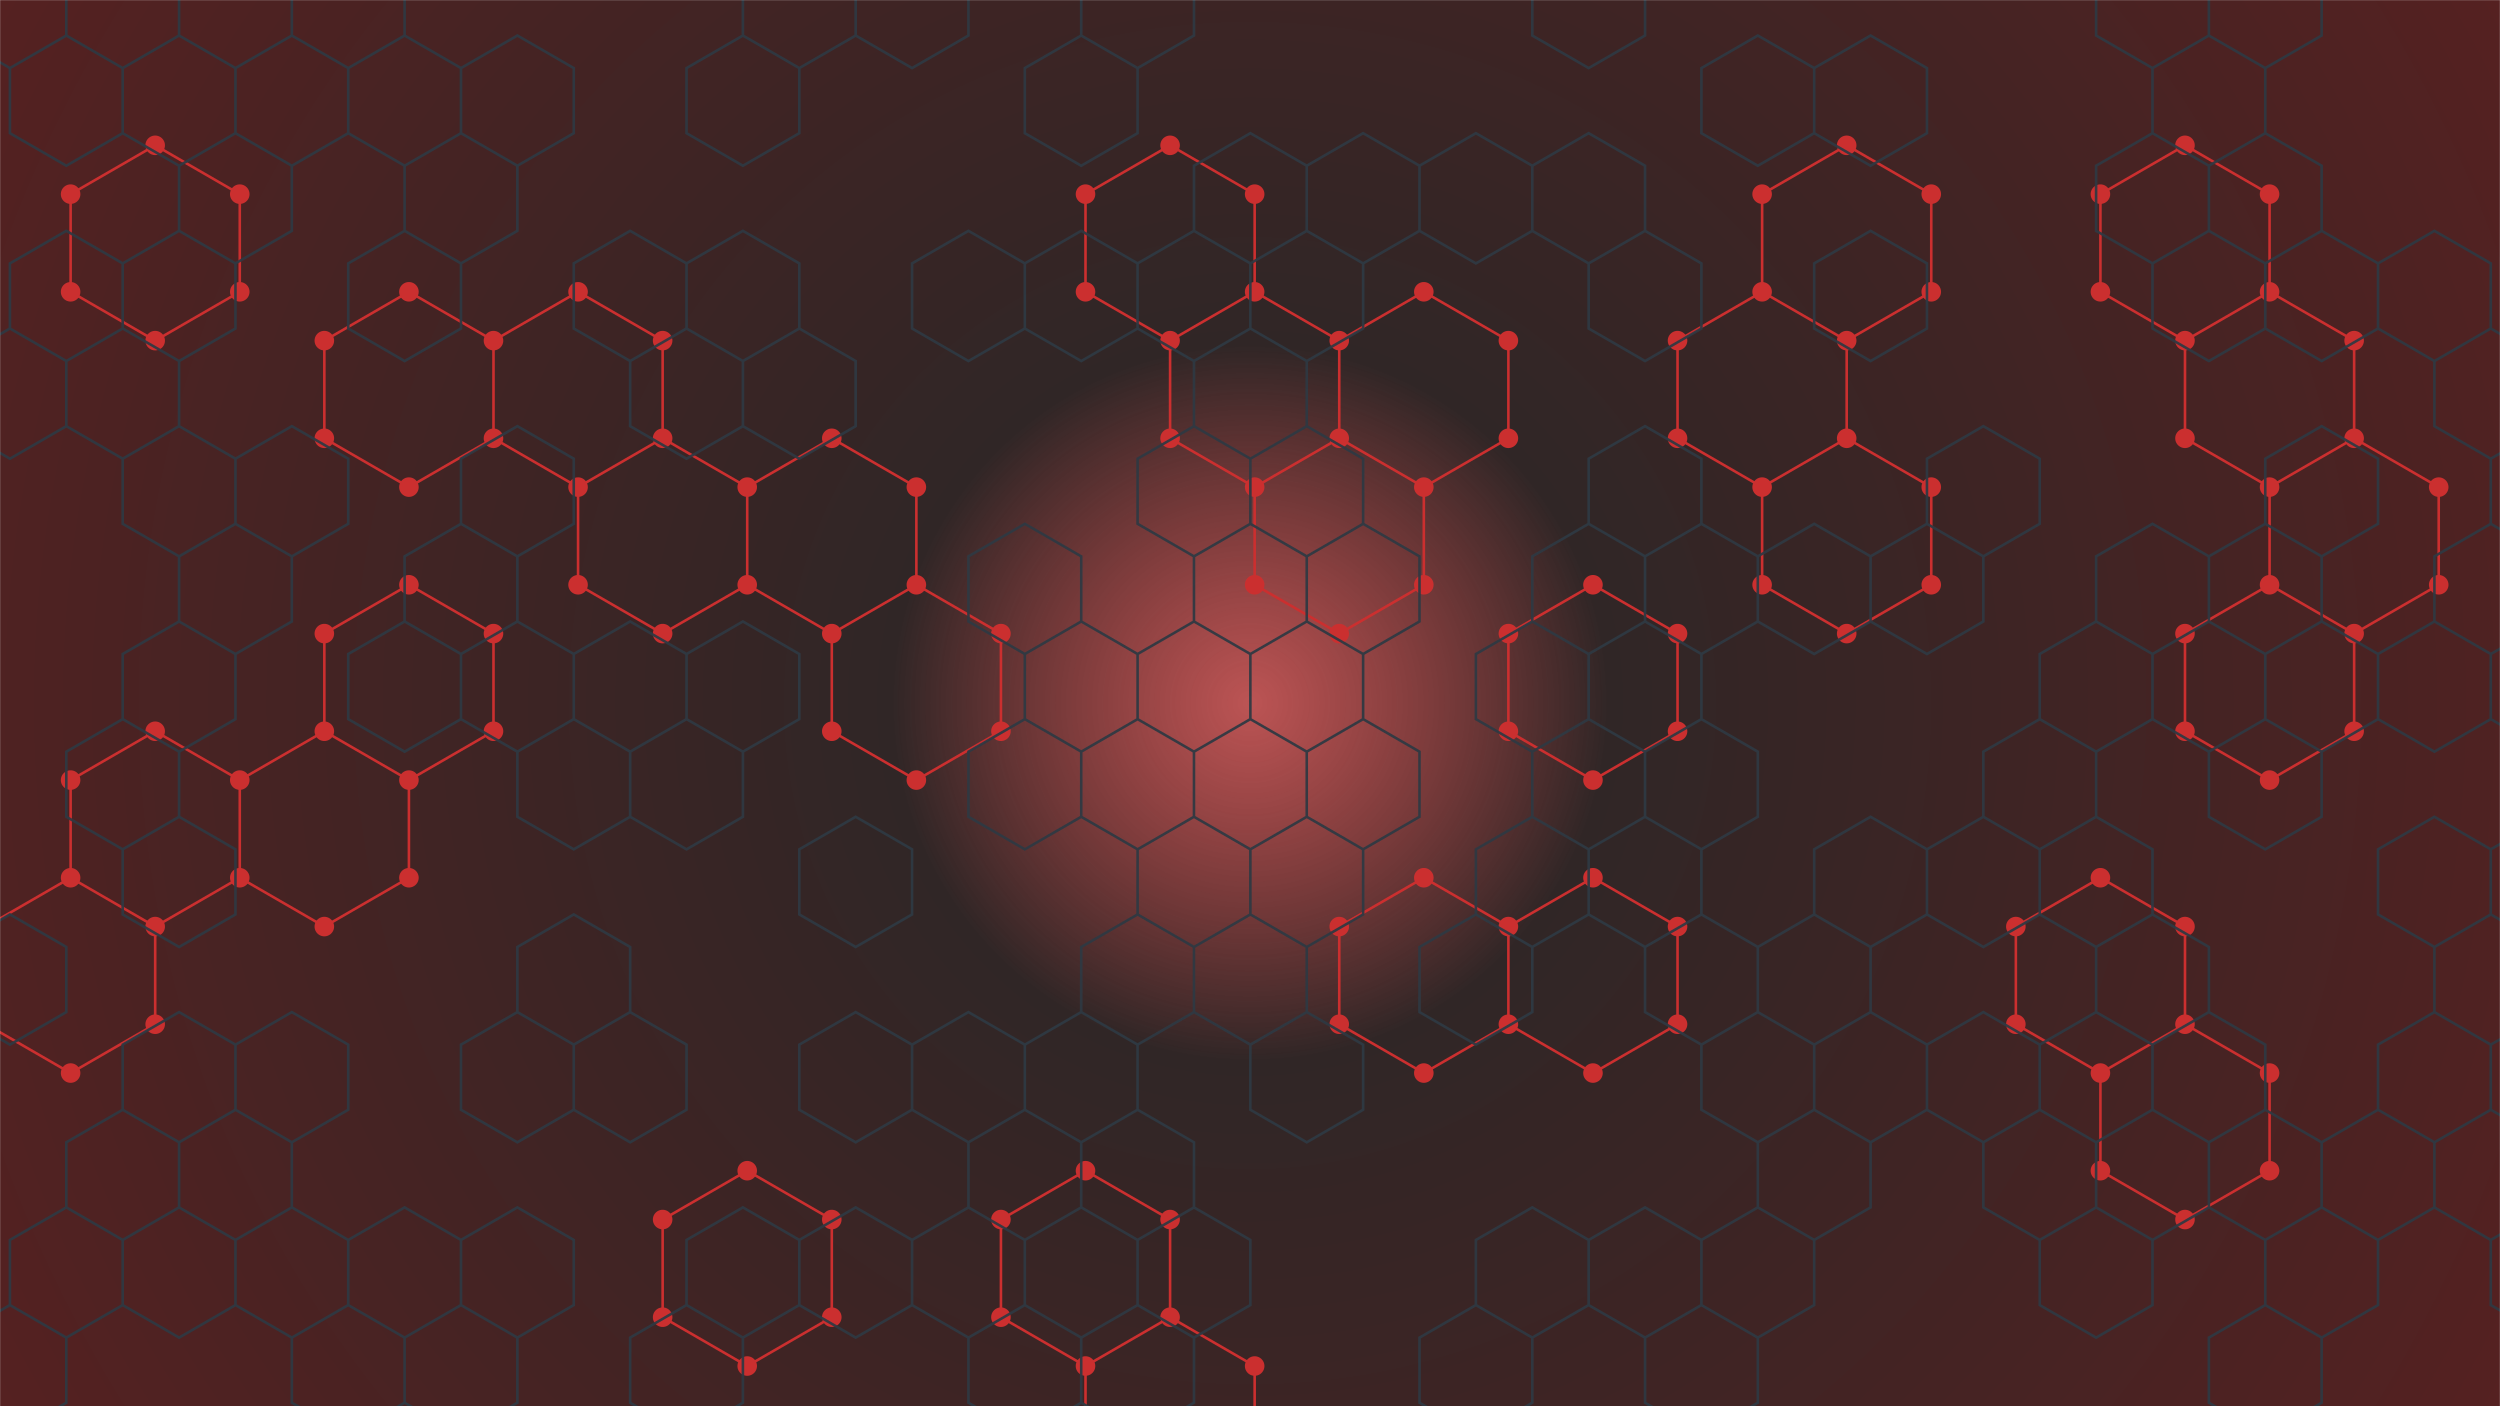 <svg xmlns="http://www.w3.org/2000/svg" version="1.1" xmlns:xlink="http://www.w3.org/1999/xlink" xmlns:svgjs="http://svgjs.dev/svgjs" width="1920" height="1080" preserveAspectRatio="none" viewBox="0 0 1920 1080"><g mask="url(&quot;#SvgjsMask2458&quot;)" fill="none"><rect width="1920" height="1080" x="0" y="0" fill="url(&quot;#SvgjsRadialGradient2459&quot;)"></rect><path d="M119.18 111.61L184.14 149.11L184.14 224.11L119.18 261.61L54.23 224.11L54.23 149.11zM119.18 561.61L184.14 599.11L184.14 674.11L119.18 711.61L54.23 674.11L54.23 599.11zM54.23 674.11L119.18 711.61L119.18 786.61L54.23 824.11L-10.72 786.61L-10.72 711.61zM249.09 561.61L314.05 599.11L314.05 674.11L249.09 711.61L184.14 674.11L184.14 599.11zM314.05 224.11L379 261.61L379 336.61L314.05 374.11L249.09 336.61L249.09 261.61zM314.05 449.11L379 486.61L379 561.61L314.05 599.11L249.09 561.61L249.09 486.61zM443.95 224.11L508.91 261.61L508.91 336.61L443.95 374.11L379 336.61L379 261.61zM508.91 336.61L573.86 374.11L573.86 449.11L508.91 486.61L443.95 449.11L443.95 374.11zM638.81 336.61L703.77 374.11L703.77 449.11L638.81 486.61L573.86 449.11L573.86 374.11zM573.86 899.11L638.81 936.61L638.81 1011.61L573.86 1049.11L508.91 1011.61L508.91 936.61zM703.77 449.11L768.72 486.61L768.72 561.61L703.77 599.11L638.81 561.61L638.81 486.61zM898.63 111.61L963.58 149.11L963.58 224.11L898.63 261.61L833.67 224.11L833.67 149.11zM833.67 899.11L898.63 936.61L898.63 1011.61L833.67 1049.11L768.72 1011.61L768.72 936.61zM898.63 1011.61L963.58 1049.11L963.58 1124.11L898.63 1161.61L833.67 1124.11L833.67 1049.11zM833.67 1124.11L898.63 1161.61L898.63 1236.61L833.67 1274.11L768.72 1236.61L768.72 1161.61zM963.58 224.11L1028.54 261.61L1028.54 336.61L963.58 374.11L898.63 336.61L898.63 261.61zM1028.54 336.61L1093.49 374.11L1093.49 449.11L1028.54 486.61L963.58 449.11L963.58 374.11zM1093.49 224.11L1158.44 261.61L1158.44 336.61L1093.49 374.11L1028.54 336.61L1028.54 261.61zM1093.49 674.11L1158.44 711.61L1158.44 786.61L1093.49 824.11L1028.54 786.61L1028.54 711.61zM1223.4 449.11L1288.35 486.61L1288.35 561.61L1223.4 599.11L1158.44 561.61L1158.44 486.61zM1223.4 674.11L1288.35 711.61L1288.35 786.61L1223.4 824.11L1158.44 786.61L1158.44 711.61zM1418.26 111.61L1483.21 149.11L1483.21 224.11L1418.26 261.61L1353.31 224.11L1353.31 149.11zM1353.31 224.11L1418.26 261.61L1418.26 336.61L1353.31 374.11L1288.35 336.61L1288.35 261.61zM1418.26 336.61L1483.21 374.11L1483.21 449.11L1418.26 486.61L1353.31 449.11L1353.31 374.11zM1353.31 1124.11L1418.26 1161.61L1418.26 1236.61L1353.31 1274.11L1288.35 1236.61L1288.35 1161.61zM1678.07 111.61L1743.03 149.11L1743.03 224.11L1678.07 261.61L1613.12 224.11L1613.12 149.11zM1613.12 674.11L1678.07 711.61L1678.07 786.61L1613.12 824.11L1548.17 786.61L1548.17 711.61zM1678.07 786.61L1743.03 824.11L1743.03 899.11L1678.07 936.61L1613.12 899.11L1613.12 824.11zM1743.03 224.11L1807.98 261.61L1807.98 336.61L1743.03 374.11L1678.07 336.61L1678.07 261.61zM1807.98 336.61L1872.93 374.11L1872.93 449.11L1807.98 486.61L1743.03 449.11L1743.03 374.11zM1743.03 449.11L1807.98 486.61L1807.98 561.61L1743.03 599.11L1678.07 561.61L1678.07 486.61z" stroke="rgba(203, 47, 47, 1)" stroke-width="2"></path><path d="M111.68 111.61 a7.5 7.5 0 1 0 15 0 a7.5 7.5 0 1 0 -15 0zM176.64 149.11 a7.5 7.5 0 1 0 15 0 a7.5 7.5 0 1 0 -15 0zM176.64 224.11 a7.5 7.5 0 1 0 15 0 a7.5 7.5 0 1 0 -15 0zM111.68 261.61 a7.5 7.5 0 1 0 15 0 a7.5 7.5 0 1 0 -15 0zM46.73 224.11 a7.5 7.5 0 1 0 15 0 a7.5 7.5 0 1 0 -15 0zM46.73 149.11 a7.5 7.5 0 1 0 15 0 a7.5 7.5 0 1 0 -15 0zM111.68 561.61 a7.5 7.5 0 1 0 15 0 a7.5 7.5 0 1 0 -15 0zM176.64 599.11 a7.5 7.5 0 1 0 15 0 a7.5 7.5 0 1 0 -15 0zM176.64 674.11 a7.5 7.5 0 1 0 15 0 a7.5 7.5 0 1 0 -15 0zM111.68 711.61 a7.5 7.5 0 1 0 15 0 a7.5 7.5 0 1 0 -15 0zM46.73 674.11 a7.5 7.5 0 1 0 15 0 a7.5 7.5 0 1 0 -15 0zM46.73 599.11 a7.5 7.5 0 1 0 15 0 a7.5 7.5 0 1 0 -15 0zM111.68 786.61 a7.5 7.5 0 1 0 15 0 a7.5 7.5 0 1 0 -15 0zM46.73 824.11 a7.5 7.5 0 1 0 15 0 a7.5 7.5 0 1 0 -15 0zM-18.22 786.61 a7.5 7.5 0 1 0 15 0 a7.5 7.5 0 1 0 -15 0zM-18.22 711.61 a7.5 7.5 0 1 0 15 0 a7.5 7.5 0 1 0 -15 0zM241.59 561.61 a7.5 7.5 0 1 0 15 0 a7.5 7.5 0 1 0 -15 0zM306.55 599.11 a7.5 7.5 0 1 0 15 0 a7.5 7.5 0 1 0 -15 0zM306.55 674.11 a7.5 7.5 0 1 0 15 0 a7.5 7.5 0 1 0 -15 0zM241.59 711.61 a7.5 7.5 0 1 0 15 0 a7.5 7.5 0 1 0 -15 0zM306.55 224.11 a7.5 7.5 0 1 0 15 0 a7.5 7.5 0 1 0 -15 0zM371.5 261.61 a7.5 7.5 0 1 0 15 0 a7.5 7.5 0 1 0 -15 0zM371.5 336.61 a7.5 7.5 0 1 0 15 0 a7.5 7.5 0 1 0 -15 0zM306.55 374.11 a7.5 7.5 0 1 0 15 0 a7.5 7.5 0 1 0 -15 0zM241.59 336.61 a7.5 7.5 0 1 0 15 0 a7.5 7.5 0 1 0 -15 0zM241.59 261.61 a7.5 7.5 0 1 0 15 0 a7.5 7.5 0 1 0 -15 0zM306.55 449.11 a7.5 7.5 0 1 0 15 0 a7.5 7.5 0 1 0 -15 0zM371.5 486.61 a7.5 7.5 0 1 0 15 0 a7.5 7.5 0 1 0 -15 0zM371.5 561.61 a7.5 7.5 0 1 0 15 0 a7.5 7.5 0 1 0 -15 0zM241.59 486.61 a7.5 7.5 0 1 0 15 0 a7.5 7.5 0 1 0 -15 0zM436.45 224.11 a7.5 7.5 0 1 0 15 0 a7.5 7.5 0 1 0 -15 0zM501.41 261.61 a7.5 7.5 0 1 0 15 0 a7.5 7.5 0 1 0 -15 0zM501.41 336.61 a7.5 7.5 0 1 0 15 0 a7.5 7.5 0 1 0 -15 0zM436.45 374.11 a7.5 7.5 0 1 0 15 0 a7.5 7.5 0 1 0 -15 0zM566.36 374.11 a7.5 7.5 0 1 0 15 0 a7.5 7.5 0 1 0 -15 0zM566.36 449.11 a7.5 7.5 0 1 0 15 0 a7.5 7.5 0 1 0 -15 0zM501.41 486.61 a7.5 7.5 0 1 0 15 0 a7.5 7.5 0 1 0 -15 0zM436.45 449.11 a7.5 7.5 0 1 0 15 0 a7.5 7.5 0 1 0 -15 0zM631.31 336.61 a7.5 7.5 0 1 0 15 0 a7.5 7.5 0 1 0 -15 0zM696.27 374.11 a7.5 7.5 0 1 0 15 0 a7.5 7.5 0 1 0 -15 0zM696.27 449.11 a7.5 7.5 0 1 0 15 0 a7.5 7.5 0 1 0 -15 0zM631.31 486.61 a7.5 7.5 0 1 0 15 0 a7.5 7.5 0 1 0 -15 0zM566.36 899.11 a7.5 7.5 0 1 0 15 0 a7.5 7.5 0 1 0 -15 0zM631.31 936.61 a7.5 7.5 0 1 0 15 0 a7.5 7.5 0 1 0 -15 0zM631.31 1011.61 a7.5 7.5 0 1 0 15 0 a7.5 7.5 0 1 0 -15 0zM566.36 1049.11 a7.5 7.5 0 1 0 15 0 a7.5 7.5 0 1 0 -15 0zM501.41 1011.61 a7.5 7.5 0 1 0 15 0 a7.5 7.5 0 1 0 -15 0zM501.41 936.61 a7.5 7.5 0 1 0 15 0 a7.5 7.5 0 1 0 -15 0zM761.22 486.61 a7.5 7.5 0 1 0 15 0 a7.5 7.5 0 1 0 -15 0zM761.22 561.61 a7.5 7.5 0 1 0 15 0 a7.5 7.5 0 1 0 -15 0zM696.27 599.11 a7.5 7.5 0 1 0 15 0 a7.5 7.5 0 1 0 -15 0zM631.31 561.61 a7.5 7.5 0 1 0 15 0 a7.5 7.5 0 1 0 -15 0zM891.13 111.61 a7.5 7.5 0 1 0 15 0 a7.5 7.5 0 1 0 -15 0zM956.08 149.11 a7.5 7.5 0 1 0 15 0 a7.5 7.5 0 1 0 -15 0zM956.08 224.11 a7.5 7.5 0 1 0 15 0 a7.5 7.5 0 1 0 -15 0zM891.13 261.61 a7.5 7.5 0 1 0 15 0 a7.5 7.5 0 1 0 -15 0zM826.17 224.11 a7.5 7.5 0 1 0 15 0 a7.5 7.5 0 1 0 -15 0zM826.17 149.11 a7.5 7.5 0 1 0 15 0 a7.5 7.5 0 1 0 -15 0zM826.17 899.11 a7.5 7.5 0 1 0 15 0 a7.5 7.5 0 1 0 -15 0zM891.13 936.61 a7.5 7.5 0 1 0 15 0 a7.5 7.5 0 1 0 -15 0zM891.13 1011.61 a7.5 7.5 0 1 0 15 0 a7.5 7.5 0 1 0 -15 0zM826.17 1049.11 a7.5 7.5 0 1 0 15 0 a7.5 7.5 0 1 0 -15 0zM761.22 1011.61 a7.5 7.5 0 1 0 15 0 a7.5 7.5 0 1 0 -15 0zM761.22 936.61 a7.5 7.5 0 1 0 15 0 a7.5 7.5 0 1 0 -15 0zM956.08 1049.11 a7.5 7.5 0 1 0 15 0 a7.5 7.5 0 1 0 -15 0zM956.08 1124.11 a7.5 7.5 0 1 0 15 0 a7.5 7.5 0 1 0 -15 0zM891.13 1161.61 a7.5 7.5 0 1 0 15 0 a7.5 7.5 0 1 0 -15 0zM826.17 1124.11 a7.5 7.5 0 1 0 15 0 a7.5 7.5 0 1 0 -15 0zM891.13 1236.61 a7.5 7.5 0 1 0 15 0 a7.5 7.5 0 1 0 -15 0zM826.17 1274.11 a7.5 7.5 0 1 0 15 0 a7.5 7.5 0 1 0 -15 0zM761.22 1236.61 a7.5 7.5 0 1 0 15 0 a7.5 7.5 0 1 0 -15 0zM761.22 1161.61 a7.5 7.5 0 1 0 15 0 a7.5 7.5 0 1 0 -15 0zM1021.04 261.61 a7.5 7.5 0 1 0 15 0 a7.5 7.5 0 1 0 -15 0zM1021.04 336.61 a7.5 7.5 0 1 0 15 0 a7.5 7.5 0 1 0 -15 0zM956.08 374.11 a7.5 7.5 0 1 0 15 0 a7.5 7.5 0 1 0 -15 0zM891.13 336.61 a7.5 7.5 0 1 0 15 0 a7.5 7.5 0 1 0 -15 0zM1085.99 374.11 a7.5 7.5 0 1 0 15 0 a7.5 7.5 0 1 0 -15 0zM1085.99 449.11 a7.5 7.5 0 1 0 15 0 a7.5 7.5 0 1 0 -15 0zM1021.04 486.61 a7.5 7.5 0 1 0 15 0 a7.5 7.5 0 1 0 -15 0zM956.08 449.11 a7.5 7.5 0 1 0 15 0 a7.5 7.5 0 1 0 -15 0zM1085.99 224.11 a7.5 7.5 0 1 0 15 0 a7.5 7.5 0 1 0 -15 0zM1150.94 261.61 a7.5 7.5 0 1 0 15 0 a7.5 7.5 0 1 0 -15 0zM1150.94 336.61 a7.5 7.5 0 1 0 15 0 a7.5 7.5 0 1 0 -15 0zM1085.99 674.11 a7.5 7.5 0 1 0 15 0 a7.5 7.5 0 1 0 -15 0zM1150.94 711.61 a7.5 7.5 0 1 0 15 0 a7.5 7.5 0 1 0 -15 0zM1150.94 786.61 a7.5 7.5 0 1 0 15 0 a7.5 7.5 0 1 0 -15 0zM1085.99 824.11 a7.5 7.5 0 1 0 15 0 a7.5 7.5 0 1 0 -15 0zM1021.04 786.61 a7.5 7.5 0 1 0 15 0 a7.5 7.5 0 1 0 -15 0zM1021.04 711.61 a7.5 7.5 0 1 0 15 0 a7.5 7.5 0 1 0 -15 0zM1215.9 449.11 a7.5 7.5 0 1 0 15 0 a7.5 7.5 0 1 0 -15 0zM1280.85 486.61 a7.5 7.5 0 1 0 15 0 a7.5 7.5 0 1 0 -15 0zM1280.85 561.61 a7.5 7.5 0 1 0 15 0 a7.5 7.5 0 1 0 -15 0zM1215.9 599.11 a7.5 7.5 0 1 0 15 0 a7.5 7.5 0 1 0 -15 0zM1150.94 561.61 a7.5 7.5 0 1 0 15 0 a7.5 7.5 0 1 0 -15 0zM1150.94 486.61 a7.5 7.5 0 1 0 15 0 a7.5 7.5 0 1 0 -15 0zM1215.9 674.11 a7.5 7.5 0 1 0 15 0 a7.5 7.5 0 1 0 -15 0zM1280.85 711.61 a7.5 7.5 0 1 0 15 0 a7.5 7.5 0 1 0 -15 0zM1280.85 786.61 a7.5 7.5 0 1 0 15 0 a7.5 7.5 0 1 0 -15 0zM1215.9 824.11 a7.5 7.5 0 1 0 15 0 a7.5 7.5 0 1 0 -15 0zM1410.76 111.61 a7.5 7.5 0 1 0 15 0 a7.5 7.5 0 1 0 -15 0zM1475.71 149.11 a7.5 7.5 0 1 0 15 0 a7.5 7.5 0 1 0 -15 0zM1475.71 224.11 a7.5 7.5 0 1 0 15 0 a7.5 7.5 0 1 0 -15 0zM1410.76 261.61 a7.5 7.5 0 1 0 15 0 a7.5 7.5 0 1 0 -15 0zM1345.81 224.11 a7.5 7.5 0 1 0 15 0 a7.5 7.5 0 1 0 -15 0zM1345.81 149.11 a7.5 7.5 0 1 0 15 0 a7.5 7.5 0 1 0 -15 0zM1410.76 336.61 a7.5 7.5 0 1 0 15 0 a7.5 7.5 0 1 0 -15 0zM1345.81 374.11 a7.5 7.5 0 1 0 15 0 a7.5 7.5 0 1 0 -15 0zM1280.85 336.61 a7.5 7.5 0 1 0 15 0 a7.5 7.5 0 1 0 -15 0zM1280.85 261.61 a7.5 7.5 0 1 0 15 0 a7.5 7.5 0 1 0 -15 0zM1475.71 374.11 a7.5 7.5 0 1 0 15 0 a7.5 7.5 0 1 0 -15 0zM1475.71 449.11 a7.5 7.5 0 1 0 15 0 a7.5 7.5 0 1 0 -15 0zM1410.76 486.61 a7.5 7.5 0 1 0 15 0 a7.5 7.5 0 1 0 -15 0zM1345.81 449.11 a7.5 7.5 0 1 0 15 0 a7.5 7.5 0 1 0 -15 0zM1345.81 1124.11 a7.5 7.5 0 1 0 15 0 a7.5 7.5 0 1 0 -15 0zM1410.76 1161.61 a7.5 7.5 0 1 0 15 0 a7.5 7.5 0 1 0 -15 0zM1410.76 1236.61 a7.5 7.5 0 1 0 15 0 a7.5 7.5 0 1 0 -15 0zM1345.81 1274.11 a7.5 7.5 0 1 0 15 0 a7.5 7.5 0 1 0 -15 0zM1280.85 1236.61 a7.5 7.5 0 1 0 15 0 a7.5 7.5 0 1 0 -15 0zM1280.85 1161.61 a7.5 7.5 0 1 0 15 0 a7.5 7.5 0 1 0 -15 0zM1670.57 111.61 a7.5 7.5 0 1 0 15 0 a7.5 7.5 0 1 0 -15 0zM1735.53 149.11 a7.5 7.5 0 1 0 15 0 a7.5 7.5 0 1 0 -15 0zM1735.53 224.11 a7.5 7.5 0 1 0 15 0 a7.5 7.5 0 1 0 -15 0zM1670.57 261.61 a7.5 7.5 0 1 0 15 0 a7.5 7.5 0 1 0 -15 0zM1605.62 224.11 a7.5 7.5 0 1 0 15 0 a7.5 7.5 0 1 0 -15 0zM1605.62 149.11 a7.5 7.5 0 1 0 15 0 a7.5 7.5 0 1 0 -15 0zM1605.62 674.11 a7.5 7.5 0 1 0 15 0 a7.5 7.5 0 1 0 -15 0zM1670.57 711.61 a7.5 7.5 0 1 0 15 0 a7.5 7.5 0 1 0 -15 0zM1670.57 786.61 a7.5 7.5 0 1 0 15 0 a7.5 7.5 0 1 0 -15 0zM1605.62 824.11 a7.5 7.5 0 1 0 15 0 a7.5 7.5 0 1 0 -15 0zM1540.67 786.61 a7.5 7.5 0 1 0 15 0 a7.5 7.5 0 1 0 -15 0zM1540.67 711.61 a7.5 7.5 0 1 0 15 0 a7.5 7.5 0 1 0 -15 0zM1735.53 824.11 a7.5 7.5 0 1 0 15 0 a7.5 7.5 0 1 0 -15 0zM1735.53 899.11 a7.5 7.5 0 1 0 15 0 a7.5 7.5 0 1 0 -15 0zM1670.57 936.61 a7.5 7.5 0 1 0 15 0 a7.5 7.5 0 1 0 -15 0zM1605.62 899.11 a7.5 7.5 0 1 0 15 0 a7.5 7.5 0 1 0 -15 0zM1800.48 261.61 a7.5 7.5 0 1 0 15 0 a7.5 7.5 0 1 0 -15 0zM1800.48 336.61 a7.5 7.5 0 1 0 15 0 a7.5 7.5 0 1 0 -15 0zM1735.53 374.11 a7.5 7.5 0 1 0 15 0 a7.5 7.5 0 1 0 -15 0zM1670.57 336.61 a7.5 7.5 0 1 0 15 0 a7.5 7.5 0 1 0 -15 0zM1865.43 374.11 a7.5 7.5 0 1 0 15 0 a7.5 7.5 0 1 0 -15 0zM1865.43 449.11 a7.5 7.5 0 1 0 15 0 a7.5 7.5 0 1 0 -15 0zM1800.48 486.61 a7.5 7.5 0 1 0 15 0 a7.5 7.5 0 1 0 -15 0zM1735.53 449.11 a7.5 7.5 0 1 0 15 0 a7.5 7.5 0 1 0 -15 0zM1800.48 561.61 a7.5 7.5 0 1 0 15 0 a7.5 7.5 0 1 0 -15 0zM1735.53 599.11 a7.5 7.5 0 1 0 15 0 a7.5 7.5 0 1 0 -15 0zM1670.57 561.61 a7.5 7.5 0 1 0 15 0 a7.5 7.5 0 1 0 -15 0zM1670.57 486.61 a7.5 7.5 0 1 0 15 0 a7.5 7.5 0 1 0 -15 0z" fill="rgba(203, 47, 47, 1)"></path><path d="M7.62 -47.71L50.92 -22.71L50.92 27.29L7.62 52.29L-35.68 27.29L-35.68 -22.71zM50.92 27.29L94.23 52.29L94.23 102.29L50.92 127.29L7.62 102.29L7.62 52.29zM50.92 177.29L94.23 202.29L94.23 252.29L50.92 277.29L7.62 252.29L7.62 202.29zM7.62 252.29L50.92 277.29L50.92 327.29L7.62 352.29L-35.68 327.29L-35.68 277.29zM7.62 702.29L50.92 727.29L50.92 777.29L7.62 802.29L-35.68 777.29L-35.68 727.29zM50.92 927.29L94.23 952.29L94.23 1002.29L50.92 1027.29L7.62 1002.29L7.62 952.29zM7.62 1002.29L50.92 1027.29L50.92 1077.29L7.62 1102.29L-35.68 1077.29L-35.68 1027.29zM137.53 27.29L180.83 52.29L180.83 102.29L137.53 127.29L94.23 102.29L94.23 52.29zM137.53 177.29L180.83 202.29L180.83 252.29L137.53 277.29L94.23 252.29L94.23 202.29zM94.23 252.29L137.53 277.29L137.53 327.29L94.23 352.29L50.92 327.29L50.92 277.29zM137.53 327.29L180.83 352.29L180.83 402.29L137.53 427.29L94.23 402.29L94.23 352.29zM137.53 477.29L180.83 502.29L180.83 552.29L137.53 577.29L94.23 552.29L94.23 502.29zM94.23 552.29L137.53 577.29L137.53 627.29L94.23 652.29L50.92 627.29L50.92 577.29zM137.53 627.29L180.83 652.29L180.83 702.29L137.53 727.29L94.23 702.29L94.23 652.29zM137.53 777.29L180.83 802.29L180.83 852.29L137.53 877.29L94.23 852.29L94.23 802.29zM94.23 852.29L137.53 877.29L137.53 927.29L94.23 952.29L50.92 927.29L50.92 877.29zM137.53 927.29L180.83 952.29L180.83 1002.29L137.53 1027.29L94.23 1002.29L94.23 952.29zM180.83 -47.71L224.13 -22.71L224.13 27.29L180.83 52.29L137.53 27.29L137.53 -22.71zM224.13 27.29L267.44 52.29L267.44 102.29L224.13 127.29L180.83 102.29L180.83 52.29zM180.83 102.29L224.13 127.29L224.13 177.29L180.83 202.29L137.53 177.29L137.53 127.29zM224.13 327.29L267.44 352.29L267.44 402.29L224.13 427.29L180.83 402.29L180.83 352.29zM180.83 402.29L224.13 427.29L224.13 477.29L180.83 502.29L137.53 477.29L137.53 427.29zM224.13 777.29L267.44 802.29L267.44 852.29L224.13 877.29L180.83 852.29L180.83 802.29zM180.83 852.29L224.13 877.29L224.13 927.29L180.83 952.29L137.53 927.29L137.53 877.29zM224.13 927.29L267.44 952.29L267.44 1002.29L224.13 1027.29L180.83 1002.29L180.83 952.29zM267.44 -47.71L310.74 -22.71L310.74 27.29L267.44 52.29L224.13 27.29L224.13 -22.71zM310.74 27.29L354.04 52.29L354.04 102.29L310.74 127.29L267.44 102.29L267.44 52.29zM310.74 177.29L354.04 202.29L354.04 252.29L310.74 277.29L267.44 252.29L267.44 202.29zM310.74 477.29L354.04 502.29L354.04 552.29L310.74 577.29L267.44 552.29L267.44 502.29zM310.74 927.29L354.04 952.29L354.04 1002.29L310.74 1027.29L267.44 1002.29L267.44 952.29zM267.44 1002.29L310.74 1027.29L310.74 1077.29L267.44 1102.29L224.13 1077.29L224.13 1027.29zM397.34 27.29L440.65 52.29L440.65 102.29L397.34 127.29L354.04 102.29L354.04 52.29zM354.04 102.29L397.34 127.29L397.34 177.29L354.04 202.29L310.74 177.29L310.74 127.29zM397.34 327.29L440.65 352.29L440.65 402.29L397.34 427.29L354.04 402.29L354.04 352.29zM354.04 402.29L397.34 427.29L397.34 477.29L354.04 502.29L310.74 477.29L310.74 427.29zM397.34 477.29L440.65 502.29L440.65 552.29L397.34 577.29L354.04 552.29L354.04 502.29zM397.34 777.29L440.65 802.29L440.65 852.29L397.34 877.29L354.04 852.29L354.04 802.29zM397.34 927.29L440.65 952.29L440.65 1002.29L397.34 1027.29L354.04 1002.29L354.04 952.29zM354.04 1002.29L397.34 1027.29L397.34 1077.29L354.04 1102.29L310.74 1077.29L310.74 1027.29zM483.95 177.29L527.25 202.29L527.25 252.29L483.95 277.29L440.65 252.29L440.65 202.29zM483.95 477.29L527.25 502.29L527.25 552.29L483.95 577.29L440.65 552.29L440.65 502.29zM440.65 552.29L483.95 577.29L483.95 627.29L440.65 652.29L397.34 627.29L397.34 577.29zM440.65 702.29L483.95 727.29L483.95 777.29L440.65 802.29L397.34 777.29L397.34 727.29zM483.95 777.29L527.25 802.29L527.25 852.29L483.95 877.29L440.65 852.29L440.65 802.29zM570.55 27.29L613.86 52.29L613.86 102.29L570.55 127.29L527.25 102.29L527.25 52.29zM570.55 177.29L613.86 202.29L613.86 252.29L570.55 277.29L527.25 252.29L527.25 202.29zM527.25 252.29L570.55 277.29L570.55 327.29L527.25 352.29L483.95 327.29L483.95 277.29zM570.55 477.29L613.86 502.29L613.86 552.29L570.55 577.29L527.25 552.29L527.25 502.29zM527.25 552.29L570.55 577.29L570.55 627.29L527.25 652.29L483.95 627.29L483.95 577.29zM570.55 927.29L613.86 952.29L613.86 1002.29L570.55 1027.29L527.25 1002.29L527.25 952.29zM527.25 1002.29L570.55 1027.29L570.55 1077.29L527.25 1102.29L483.95 1077.29L483.95 1027.29zM613.86 -47.71L657.16 -22.71L657.16 27.29L613.86 52.29L570.55 27.29L570.55 -22.71zM613.86 252.29L657.16 277.29L657.16 327.29L613.86 352.29L570.55 327.29L570.55 277.29zM657.16 627.29L700.46 652.29L700.46 702.29L657.16 727.29L613.86 702.29L613.86 652.29zM657.16 777.29L700.46 802.29L700.46 852.29L657.16 877.29L613.86 852.29L613.86 802.29zM657.16 927.29L700.46 952.29L700.46 1002.29L657.16 1027.29L613.86 1002.29L613.86 952.29zM700.46 -47.71L743.76 -22.71L743.76 27.29L700.46 52.29L657.16 27.29L657.16 -22.71zM743.76 177.29L787.07 202.29L787.07 252.29L743.76 277.29L700.46 252.29L700.46 202.29zM743.76 777.29L787.07 802.29L787.07 852.29L743.76 877.29L700.46 852.29L700.46 802.29zM743.76 927.29L787.07 952.29L787.07 1002.29L743.76 1027.29L700.46 1002.29L700.46 952.29zM830.37 27.29L873.67 52.29L873.67 102.29L830.37 127.29L787.07 102.29L787.07 52.29zM830.37 177.29L873.67 202.29L873.67 252.29L830.37 277.29L787.07 252.29L787.07 202.29zM787.07 402.29L830.37 427.29L830.37 477.29L787.07 502.29L743.76 477.29L743.76 427.29zM830.37 477.29L873.67 502.29L873.67 552.29L830.37 577.29L787.07 552.29L787.07 502.29zM787.07 552.29L830.37 577.29L830.37 627.29L787.07 652.29L743.76 627.29L743.76 577.29zM830.37 777.29L873.67 802.29L873.67 852.29L830.37 877.29L787.07 852.29L787.07 802.29zM787.07 852.29L830.37 877.29L830.37 927.29L787.07 952.29L743.76 927.29L743.76 877.29zM787.07 1002.29L830.37 1027.29L830.37 1077.29L787.07 1102.29L743.76 1077.29L743.76 1027.29zM873.67 -47.71L916.97 -22.71L916.97 27.29L873.67 52.29L830.37 27.29L830.37 -22.71zM916.97 177.29L960.28 202.29L960.28 252.29L916.97 277.29L873.67 252.29L873.67 202.29zM916.97 327.29L960.28 352.29L960.28 402.29L916.97 427.29L873.67 402.29L873.67 352.29zM916.97 477.29L960.28 502.29L960.28 552.29L916.97 577.29L873.67 552.29L873.67 502.29zM873.67 552.29L916.97 577.29L916.97 627.29L873.67 652.29L830.37 627.29L830.37 577.29zM916.97 627.29L960.28 652.29L960.28 702.29L916.97 727.29L873.67 702.29L873.67 652.29zM873.67 702.29L916.97 727.29L916.97 777.29L873.67 802.29L830.37 777.29L830.37 727.29zM873.67 852.29L916.97 877.29L916.97 927.29L873.67 952.29L830.37 927.29L830.37 877.29zM916.97 927.29L960.28 952.29L960.28 1002.29L916.97 1027.29L873.67 1002.29L873.67 952.29zM873.67 1002.29L916.97 1027.29L916.97 1077.29L873.67 1102.29L830.37 1077.29L830.37 1027.29zM960.28 102.29L1003.58 127.29L1003.58 177.29L960.28 202.29L916.97 177.29L916.97 127.29zM1003.58 177.29L1046.88 202.29L1046.88 252.29L1003.58 277.29L960.28 252.29L960.28 202.29zM960.28 252.29L1003.58 277.29L1003.58 327.29L960.28 352.29L916.97 327.29L916.97 277.29zM1003.58 327.29L1046.88 352.29L1046.88 402.29L1003.58 427.29L960.28 402.29L960.28 352.29zM960.28 402.29L1003.58 427.29L1003.58 477.29L960.28 502.29L916.97 477.29L916.97 427.29zM1003.58 477.29L1046.88 502.29L1046.88 552.29L1003.58 577.29L960.28 552.29L960.28 502.29zM960.28 552.29L1003.58 577.29L1003.58 627.29L960.28 652.29L916.97 627.29L916.97 577.29zM1003.58 627.29L1046.88 652.29L1046.88 702.29L1003.58 727.29L960.28 702.29L960.28 652.29zM960.28 702.29L1003.58 727.29L1003.58 777.29L960.28 802.29L916.97 777.29L916.97 727.29zM1003.58 777.29L1046.88 802.29L1046.88 852.29L1003.58 877.29L960.28 852.29L960.28 802.29zM1046.88 102.29L1090.18 127.29L1090.18 177.29L1046.88 202.29L1003.58 177.29L1003.58 127.29zM1046.88 402.29L1090.18 427.29L1090.18 477.29L1046.88 502.29L1003.58 477.29L1003.58 427.29zM1046.88 552.29L1090.18 577.29L1090.18 627.29L1046.88 652.29L1003.58 627.29L1003.58 577.29zM1133.48 102.29L1176.79 127.29L1176.79 177.29L1133.48 202.29L1090.18 177.29L1090.18 127.29zM1176.79 477.29L1220.09 502.29L1220.09 552.29L1176.79 577.29L1133.48 552.29L1133.48 502.29zM1176.79 627.29L1220.09 652.29L1220.09 702.29L1176.79 727.29L1133.48 702.29L1133.48 652.29zM1133.48 702.29L1176.79 727.29L1176.79 777.29L1133.48 802.29L1090.18 777.29L1090.18 727.29zM1176.79 927.29L1220.09 952.29L1220.09 1002.29L1176.79 1027.29L1133.48 1002.29L1133.48 952.29zM1133.48 1002.29L1176.79 1027.29L1176.79 1077.29L1133.48 1102.29L1090.18 1077.29L1090.18 1027.29zM1220.09 -47.71L1263.39 -22.71L1263.39 27.29L1220.09 52.29L1176.79 27.29L1176.79 -22.71zM1220.09 102.29L1263.39 127.29L1263.39 177.29L1220.09 202.29L1176.79 177.29L1176.79 127.29zM1263.39 177.29L1306.69 202.29L1306.69 252.29L1263.39 277.29L1220.09 252.29L1220.09 202.29zM1263.39 327.29L1306.69 352.29L1306.69 402.29L1263.39 427.29L1220.09 402.29L1220.09 352.29zM1220.09 402.29L1263.39 427.29L1263.39 477.29L1220.09 502.29L1176.79 477.29L1176.79 427.29zM1263.39 477.29L1306.69 502.29L1306.69 552.29L1263.39 577.29L1220.09 552.29L1220.09 502.29zM1220.09 552.29L1263.39 577.29L1263.39 627.29L1220.09 652.29L1176.79 627.29L1176.79 577.29zM1263.39 627.29L1306.69 652.29L1306.69 702.29L1263.39 727.29L1220.09 702.29L1220.09 652.29zM1263.39 927.29L1306.69 952.29L1306.69 1002.29L1263.39 1027.29L1220.09 1002.29L1220.09 952.29zM1350 27.29L1393.3 52.29L1393.3 102.29L1350 127.29L1306.69 102.29L1306.69 52.29zM1306.69 402.29L1350 427.29L1350 477.29L1306.69 502.29L1263.39 477.29L1263.39 427.29zM1306.69 552.29L1350 577.29L1350 627.29L1306.69 652.29L1263.39 627.29L1263.39 577.29zM1306.69 702.29L1350 727.29L1350 777.29L1306.69 802.29L1263.39 777.29L1263.39 727.29zM1350 777.29L1393.3 802.29L1393.3 852.29L1350 877.29L1306.69 852.29L1306.69 802.29zM1350 927.29L1393.3 952.29L1393.3 1002.29L1350 1027.29L1306.69 1002.29L1306.69 952.29zM1306.69 1002.29L1350 1027.29L1350 1077.29L1306.69 1102.29L1263.39 1077.29L1263.39 1027.29zM1436.6 27.29L1479.9 52.29L1479.9 102.29L1436.6 127.29L1393.3 102.29L1393.3 52.29zM1436.6 177.29L1479.9 202.29L1479.9 252.29L1436.6 277.29L1393.3 252.29L1393.3 202.29zM1393.3 402.29L1436.6 427.29L1436.6 477.29L1393.3 502.29L1350 477.29L1350 427.29zM1436.6 627.29L1479.9 652.29L1479.9 702.29L1436.6 727.29L1393.3 702.29L1393.3 652.29zM1393.3 702.29L1436.6 727.29L1436.6 777.29L1393.3 802.29L1350 777.29L1350 727.29zM1436.6 777.29L1479.9 802.29L1479.9 852.29L1436.6 877.29L1393.3 852.29L1393.3 802.29zM1393.3 852.29L1436.6 877.29L1436.6 927.29L1393.3 952.29L1350 927.29L1350 877.29zM1523.21 327.29L1566.51 352.29L1566.51 402.29L1523.21 427.29L1479.9 402.29L1479.9 352.29zM1479.9 402.29L1523.21 427.29L1523.21 477.29L1479.9 502.29L1436.6 477.29L1436.6 427.29zM1523.21 627.29L1566.51 652.29L1566.51 702.29L1523.21 727.29L1479.9 702.29L1479.9 652.29zM1523.21 777.29L1566.51 802.29L1566.51 852.29L1523.21 877.29L1479.9 852.29L1479.9 802.29zM1609.81 477.29L1653.12 502.29L1653.12 552.29L1609.81 577.29L1566.51 552.29L1566.51 502.29zM1566.51 552.29L1609.81 577.29L1609.81 627.29L1566.51 652.29L1523.21 627.29L1523.21 577.29zM1609.81 627.29L1653.12 652.29L1653.12 702.29L1609.81 727.29L1566.51 702.29L1566.51 652.29zM1609.81 777.29L1653.12 802.29L1653.12 852.29L1609.81 877.29L1566.51 852.29L1566.51 802.29zM1566.51 852.29L1609.81 877.29L1609.81 927.29L1566.51 952.29L1523.21 927.29L1523.21 877.29zM1609.81 927.29L1653.12 952.29L1653.12 1002.29L1609.81 1027.29L1566.51 1002.29L1566.51 952.29zM1653.12 -47.71L1696.42 -22.71L1696.42 27.29L1653.12 52.29L1609.81 27.29L1609.81 -22.71zM1696.42 27.29L1739.72 52.29L1739.72 102.29L1696.42 127.29L1653.12 102.29L1653.12 52.29zM1653.12 102.29L1696.42 127.29L1696.42 177.29L1653.12 202.29L1609.81 177.29L1609.81 127.29zM1696.42 177.29L1739.72 202.29L1739.72 252.29L1696.42 277.29L1653.12 252.29L1653.12 202.29zM1653.12 402.29L1696.42 427.29L1696.42 477.29L1653.12 502.29L1609.81 477.29L1609.81 427.29zM1696.42 477.29L1739.72 502.29L1739.72 552.29L1696.42 577.29L1653.12 552.29L1653.12 502.29zM1653.12 702.29L1696.42 727.29L1696.42 777.29L1653.12 802.29L1609.81 777.29L1609.81 727.29zM1696.42 777.29L1739.72 802.29L1739.72 852.29L1696.42 877.29L1653.12 852.29L1653.12 802.29zM1653.12 852.29L1696.42 877.29L1696.42 927.29L1653.12 952.29L1609.81 927.29L1609.81 877.29zM1739.72 -47.71L1783.02 -22.71L1783.02 27.29L1739.72 52.29L1696.42 27.29L1696.42 -22.71zM1739.72 102.29L1783.02 127.29L1783.02 177.29L1739.72 202.29L1696.42 177.29L1696.42 127.29zM1783.02 177.29L1826.33 202.29L1826.33 252.29L1783.02 277.29L1739.72 252.29L1739.72 202.29zM1783.02 327.29L1826.33 352.29L1826.33 402.29L1783.02 427.29L1739.72 402.29L1739.72 352.29zM1739.72 402.29L1783.02 427.29L1783.02 477.29L1739.72 502.29L1696.42 477.29L1696.42 427.29zM1783.02 477.29L1826.33 502.29L1826.33 552.29L1783.02 577.29L1739.72 552.29L1739.72 502.29zM1739.72 552.29L1783.02 577.29L1783.02 627.29L1739.72 652.29L1696.42 627.29L1696.42 577.29zM1739.72 852.29L1783.02 877.29L1783.02 927.29L1739.72 952.29L1696.42 927.29L1696.42 877.29zM1783.02 927.29L1826.33 952.29L1826.33 1002.29L1783.02 1027.29L1739.72 1002.29L1739.72 952.29zM1739.72 1002.29L1783.02 1027.29L1783.02 1077.29L1739.72 1102.29L1696.42 1077.29L1696.42 1027.29zM1869.63 177.29L1912.93 202.29L1912.93 252.29L1869.63 277.29L1826.33 252.29L1826.33 202.29zM1869.63 477.29L1912.93 502.29L1912.93 552.29L1869.63 577.29L1826.33 552.29L1826.33 502.29zM1869.63 627.29L1912.93 652.29L1912.93 702.29L1869.63 727.29L1826.33 702.29L1826.33 652.29zM1869.63 777.29L1912.93 802.29L1912.93 852.29L1869.63 877.29L1826.33 852.29L1826.33 802.29zM1826.33 852.29L1869.63 877.29L1869.63 927.29L1826.33 952.29L1783.02 927.29L1783.02 877.29zM1912.93 252.29L1956.23 277.29L1956.23 327.29L1912.93 352.29L1869.63 327.29L1869.63 277.29zM1956.23 327.29L1999.54 352.29L1999.54 402.29L1956.23 427.29L1912.93 402.29L1912.93 352.29zM1912.93 402.29L1956.23 427.29L1956.23 477.29L1912.93 502.29L1869.63 477.29L1869.63 427.29zM1956.23 477.29L1999.54 502.29L1999.54 552.29L1956.23 577.29L1912.93 552.29L1912.93 502.29zM1956.23 627.29L1999.54 652.29L1999.54 702.29L1956.23 727.29L1912.93 702.29L1912.93 652.29zM1912.93 702.29L1956.23 727.29L1956.23 777.29L1912.93 802.29L1869.63 777.29L1869.63 727.29zM1912.93 852.29L1956.23 877.29L1956.23 927.29L1912.93 952.29L1869.63 927.29L1869.63 877.29zM1956.23 927.29L1999.54 952.29L1999.54 1002.29L1956.23 1027.29L1912.93 1002.29L1912.93 952.29z" stroke="rgba(47, 57, 67, 0.93)" stroke-width="2"></path></g><defs><mask id="SvgjsMask2458"><rect width="1920" height="1080" fill="#ffffff"></rect></mask><radialGradient cx="50%" cy="50%" r="1101.45" gradientUnits="userSpaceOnUse" id="SvgjsRadialGradient2459"><stop stop-color="rgba(163, 21, 21, 0.73)" offset="0"></stop><stop stop-color="rgba(48, 38, 38, 1)" offset="0.25"></stop><stop stop-color="rgba(85, 33, 33, 1)" offset="1"></stop></radialGradient></defs></svg>